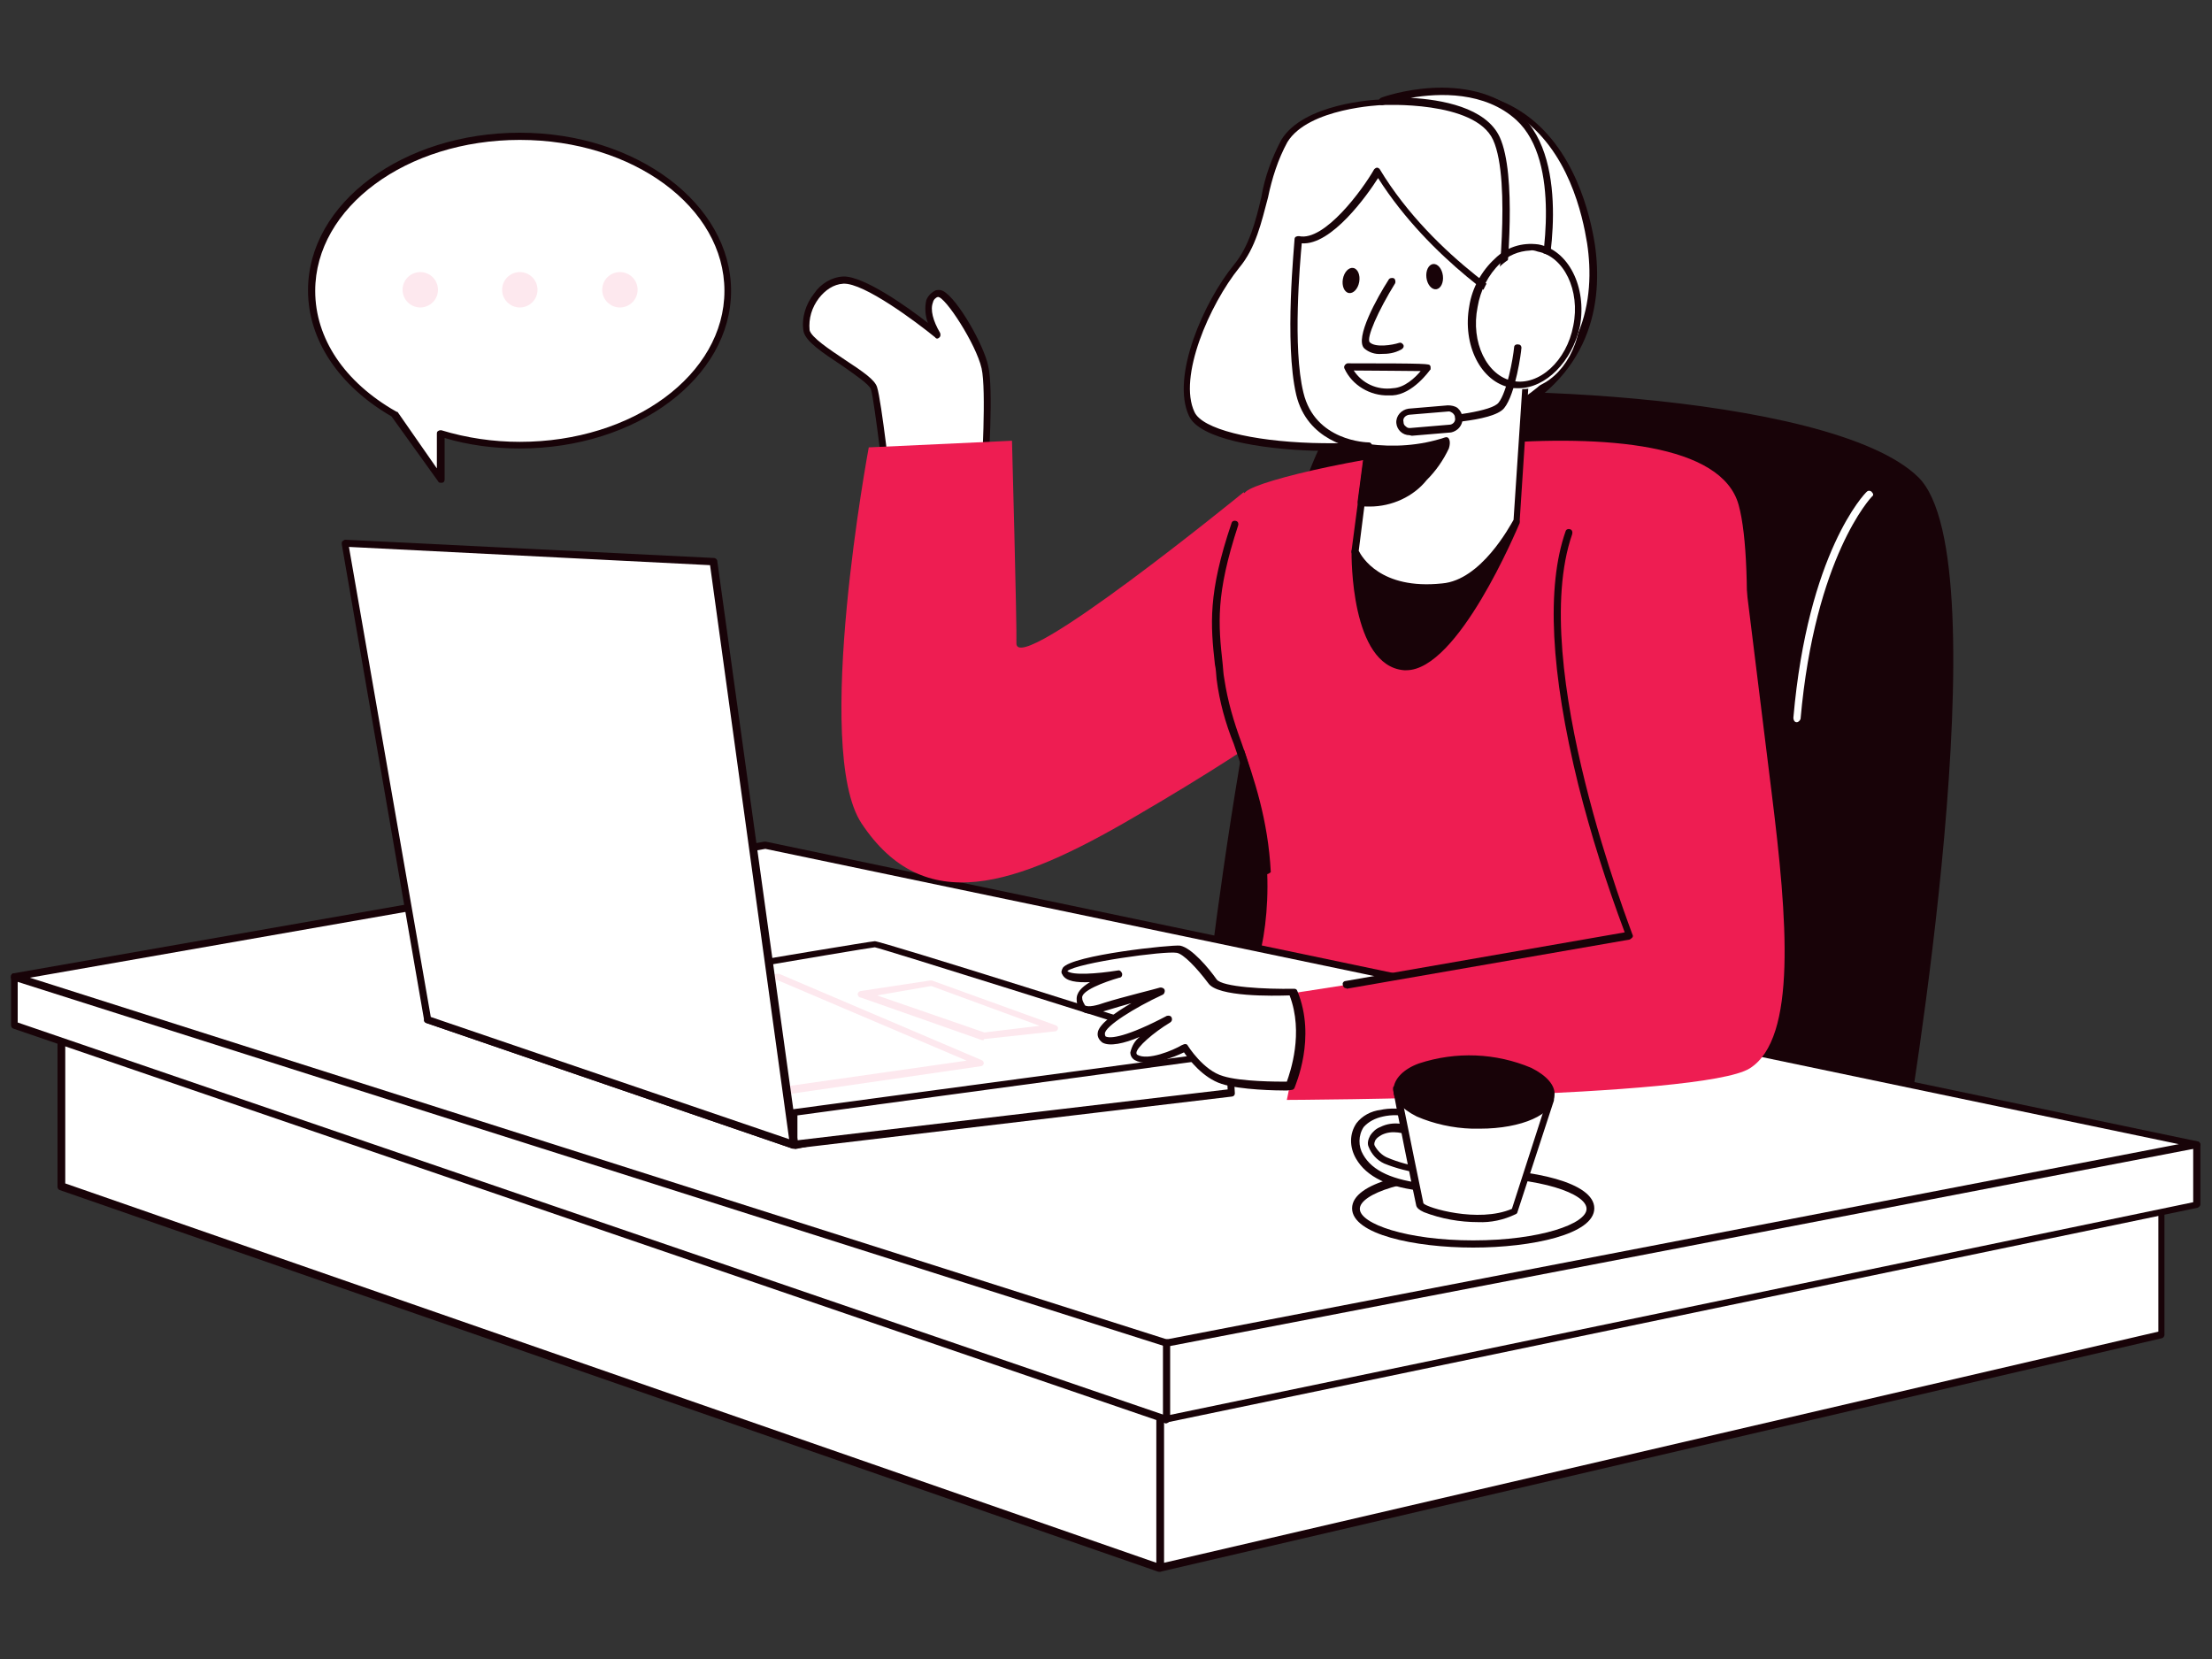 <?xml version="1.0" encoding="utf-8"?>
<!-- Generator: Adobe Illustrator 26.0.1, SVG Export Plug-In . SVG Version: 6.00 Build 0)  -->
<svg version="1.1" id="Layer_1" xmlns="http://www.w3.org/2000/svg" xmlns:xlink="http://www.w3.org/1999/xlink" x="0px" y="0px"
	 viewBox="0 0 400 300" style="enable-background:new 0 0 400 300;" xml:space="preserve">
<rect x="0" y="0" width="400" height="300" fill="#333333" stroke="none"/>
<style type="text/css">
	.st0{fill:#FFFFFF;}
	.st1{fill:#180308;}
	.st2{fill:#EE1D52;}
	.st3{fill:#FDE8EE;}
</style>
<g id="_311_customer_service_flatline">
	<path class="st0" d="M178.1,85.3c0,0,1-14.8,0-18.9s-6.8-14-8.8-13.3s-2.2,3.6,0,7.5c0,0-12.4-10-17-9.9c-4.6,0.1-7.3,6.2-6.7,9.1
		s11.6,8,12.4,10.3c0.8,2.3,2.7,19.1,2.7,19.1"/>
	<path class="st1" d="M160.7,90c-0.4,0-0.6-0.3-0.6-0.5c0-0.1-1.9-16.6-2.6-19.1c-0.3-0.9-3.1-2.8-5.4-4.4c-3.3-2.2-6.4-4.2-6.8-6.1
		c-0.4-2.4,0.4-4.9,1.9-6.8c1.2-1.8,3.2-3,5.3-3.1c3.7-0.1,11.6,5.5,15.3,8.4c-0.5-1.3-0.6-2.8-0.3-4.1c0.3-0.8,0.9-1.4,1.7-1.8
		c0.4-0.1,0.9-0.1,1.3,0.1c2.7,1.4,7.5,10,8.2,13.6c1,4.1,0,18.4,0,19.1c0,0.4-0.3,0.6-0.6,0.6l0,0c-0.4,0-0.6-0.4-0.6-0.6
		c0-0.1,0.9-14.8,0-18.7c-1-4.4-6.6-13-7.9-12.9c-0.4,0.1-0.8,0.5-0.9,1c-0.5,1.3,0,3.3,1.3,5.5c0.1,0.3,0.1,0.6-0.1,0.8
		c-0.3,0.3-0.6,0.3-0.8,0c-3.3-2.7-12.9-9.9-16.6-9.7c-1.8,0.1-3.3,1.2-4.4,2.6c-1.3,1.7-1.9,3.7-1.7,5.8c0.3,1.3,3.6,3.5,6.3,5.3
		c3.5,2.3,5.5,3.7,5.9,5c0.8,2.4,2.6,18.5,2.7,19.2C161.3,89.6,161.1,89.9,160.7,90L160.7,90z"/>
	<polygon class="st0" points="209.7,283.6 390.8,241.3 390.8,212.2 209.7,230.8 	"/>
	<path class="st1" d="M209.7,284.2c-0.1,0-0.3,0-0.4-0.1c-0.1-0.1-0.3-0.3-0.3-0.5v-52.8c0-0.4,0.3-0.6,0.6-0.6l181-18.5
		c0.1,0,0.4,0,0.5,0.1c0.1,0.1,0.3,0.3,0.3,0.5v29.1c0,0.3-0.3,0.6-0.5,0.6l-181,42.2L209.7,284.2z M210.5,231.4v51.2l179.8-41.8
		v-27.9L210.5,231.4z"/>
	<polygon class="st0" points="11.2,182.6 11.2,214.5 209.7,283.6 209.7,220.3 	"/>
	<path class="st1" d="M209.7,284.2h-0.3l-198.6-69c-0.3-0.1-0.4-0.4-0.4-0.6v-31.9c0-0.3,0.1-0.4,0.3-0.5c0.1-0.1,0.4-0.1,0.5-0.1
		l198.6,37.6c0.3,0,0.5,0.4,0.5,0.6v63.2c0,0.3-0.1,0.4-0.3,0.5C210.1,284.2,209.9,284.2,209.7,284.2z M11.8,214l197.3,68.6v-61.8
		L11.8,183.5V214z"/>
	<path class="st1" d="M343.4,208c0,0,18.2-106.1,2.8-121.2S261.4,69,245.8,73s-27.6,111.5-27.6,111.5L343.4,208z"/>
	<path class="st1" d="M343.4,208.6L343.4,208.6l-125.2-23.4c-0.4-0.1-0.5-0.4-0.5-0.8c0.5-4.4,12.1-107.9,28.1-112
		c14.6-3.7,85.2-1.7,101.1,13.9c15.3,15.1-1.9,117.4-2.7,121.8c0,0.1-0.1,0.4-0.3,0.4C343.7,208.5,343.5,208.6,343.4,208.6z
		 M219,183.9l123.9,23.3c1.4-8.9,17.3-106,3-120c-6.4-6.3-24.6-11.5-49.7-13.9c-20.1-1.9-42.1-1.8-50.1,0.3
		c-4.2,1.2-11.1,11.8-19.2,56.8C222.5,155.2,219.5,179.8,219,183.9z"/>
	<polygon class="st0" points="397.4,206.9 397.4,217.9 210.9,256.6 2.6,185.3 2.6,176.7 	"/>
	<path class="st1" d="M210.9,257.3c-0.1,0-0.1,0-0.3,0L2.4,186c-0.3-0.1-0.4-0.4-0.4-0.6v-8.8c0-0.4,0.3-0.6,0.6-0.6l0,0l394.7,30.4
		c0.4,0,0.6,0.3,0.6,0.6v10.8c0,0.3-0.3,0.5-0.5,0.6l-186.3,38.8L210.9,257.3z M3.2,184.9L210.9,256l185.7-38.6v-9.8L3.2,177.3
		V184.9z"/>
	<path class="st2" d="M314.4,91.3c6.1,22.1-8.2,126.6-8.2,126.6l-83.8-32.8c0,0,17.3-20.7-3.3-64.1c-8.4-17.8,0.3-27,6.2-32.1
		C230,84.7,308.3,69.2,314.4,91.3z"/>
	<polygon class="st0" points="138.3,152.9 397.4,206.9 210.9,242.9 2.6,176.7 	"/>
	<path class="st1" d="M210.9,243.5h-0.1L2.4,177.3c-0.4-0.1-0.5-0.5-0.4-0.9c0.1-0.3,0.3-0.4,0.5-0.4l135.7-23.8c0.1,0,0.1,0,0.3,0
		l258.9,54.2c0.3,0.1,0.5,0.4,0.5,0.6c0,0.3-0.3,0.5-0.5,0.6l-186.3,35.9L210.9,243.5z M5.4,176.8L211,242.2l183-35.3l-255.6-53.4
		L5.4,176.8z"/>
	<path class="st0" d="M222.4,190.6c0,0-63.1-20-64.1-20c-1,0-80.9,13.6-80.9,13.6l66.2,22.7L222.4,190.6z"/>
	<path class="st1" d="M143.6,207.7c-0.1,0-0.1,0-0.3,0l-66.2-22.7c-0.3-0.1-0.5-0.4-0.4-0.6c0-0.3,0.3-0.5,0.5-0.6
		c8.1-1.4,79.8-13.6,81-13.6c1.2,0,49.6,15.3,64.4,20c0.3,0.1,0.5,0.4,0.5,0.6s-0.3,0.5-0.5,0.6l-78.8,16.4L143.6,207.7z M80,184.5
		l63.6,21.8l76.1-15.8c-18.7-5.9-60-18.9-61.5-19.2C156.8,171.4,107.9,179.8,80,184.5L80,184.5z"/>
	<path class="st3" d="M134.7,199c-0.1,0-0.1,0-0.3,0l-35.2-15.8c-0.4-0.1-0.5-0.5-0.3-0.9c0.1-0.3,0.3-0.4,0.5-0.4l41.1-5.8
		c0.1,0,0.3,0,0.4,0l36.6,15.6c0.3,0.1,0.4,0.4,0.4,0.6s-0.3,0.5-0.5,0.5L134.7,199L134.7,199z M101.8,182.7l33,14.8l40-5.7
		l-34.3-14.6L101.8,182.7z"/>
	<polygon class="st0" points="143.6,206.9 222.8,197.7 222.4,190.6 143.6,201.1 	"/>
	<path class="st1" d="M143.6,207.7c-0.1,0-0.4,0-0.5-0.1c-0.1-0.1-0.3-0.3-0.3-0.5v-5.9c0-0.4,0.3-0.6,0.5-0.6l78.8-10.6
		c0.4,0,0.6,0.1,0.8,0.5c0,0,0,0,0,0.1l0.4,7.1c0,0.4-0.3,0.6-0.6,0.6L143.6,207.7L143.6,207.7z M144.2,201.7v4.5L222,197l-0.3-5.8
		L144.2,201.7z"/>
	<polygon class="st0" points="143.6,206.9 129,101.6 62.3,98.3 77.4,184.4 	"/>
	<path class="st1" d="M143.6,207.7c-0.1,0-0.1,0-0.3,0l-66.2-22.7c-0.3-0.1-0.4-0.3-0.4-0.5L61.8,98.4c0-0.3,0-0.4,0.1-0.5
		c0.1-0.1,0.4-0.3,0.5-0.3l66.7,3.3c0.3,0,0.6,0.3,0.6,0.5l14.6,105.3c0,0.3,0,0.5-0.3,0.6C143.9,207.6,143.7,207.7,143.6,207.7z
		 M77.9,183.9l64.8,22.1l-14.3-103.8l-65.3-3.3L77.9,183.9z"/>
	<path class="st3" d="M177.9,188.1h-0.3l-21.9-7.7c-0.4,0-0.6-0.4-0.6-0.6c0-0.4,0.4-0.6,0.6-0.6l0,0l12.5-1.9c0.1,0,0.3,0,0.3,0
		l22.4,8.1c0.3,0.1,0.5,0.4,0.4,0.6c0,0.3-0.3,0.5-0.5,0.5l-12.9,1.4V188.1z M158.6,180l19.4,6.7l10-1.2l-19.6-7.2L158.6,180z"/>
	<path class="st2" d="M315.8,106.4l4.6,37.2c2.8,22.5,4.6,44.2-4,49.6c-8.6,5.4-83.7,5.7-83.7,5.7c1.4-6.3,1.7-12.9,1-19.3
		c0,0,61.8-8.9,61.2-14.9c-0.6-6.1-20.2-48.2-20.6-58.1C274,96.6,304,99.3,315.8,106.4z"/>
	<path class="st2" d="M224.9,89c0,0-41.3,33.7-41.1,27.3c0.1-3.3-0.8-36.6-0.8-36.6l-25.9,1.2c0,0-10.2,54.6-1.3,68
		c11.3,17,27.7,11.5,49.4-1.2c27.8-16.2,34.8-23.2,34.8-23.2L224.9,89z"/>
	<path class="st0" d="M233.7,179.5c0,0-12.9,0.5-14.6-1.9s-4.5-5.4-6.2-5.8c-1.7-0.4-21.8,2.1-20.6,4.1s9.9,0.3,9.9,0.3
		s-7.6,1.9-7.2,4.5s2.1,2.3,5,1.3s9.9-2.7,9.9-2.7s-10.7,5-10.8,7.5s5,1.3,12.2-2.6c0,0-8.5,5.3-5.8,7c2.7,1.7,8.8-1.7,8.8-1.7
		s3,4.6,6.8,5.9c3.9,1.3,12.1,1,12.1,1S237.2,187.8,233.7,179.5z"/>
	<path class="st1" d="M232.7,197.2c-1.8,0-8.4-0.1-11.8-1.2s-5.9-4.4-6.8-5.7c-1.7,0.8-6.4,2.8-8.9,1.4c-0.5-0.3-0.8-0.8-0.8-1.4
		c0.3-1.2,0.8-2.1,1.7-2.8c-2.8,1.2-5.5,1.8-6.8,1c-0.5-0.4-0.9-1-0.8-1.7c0.1-1.5,3.1-3.7,6.1-5.4c-1.5,0.4-3.1,0.9-4.1,1.2
		c-1.9,0.6-3.6,1-4.6,0.4c-0.8-0.5-1.2-1.3-1.2-2.2c-0.1-1.3,0.9-2.3,2.4-3.2c-2.3,0.1-4.4-0.1-5-1.4c-0.3-0.4-0.1-0.8,0.1-1.2
		c1.7-2.3,19.7-4.2,21.2-4c2.1,0.4,5.2,4.1,6.6,6.1c1,1.4,8.9,1.8,14,1.7c0.3,0,0.5,0.1,0.6,0.4c3.5,8.5-0.4,17.1-0.5,17.5
		c-0.1,0.3-0.4,0.4-0.6,0.4L232.7,197.2z M214.3,188.8c0.3,0,0.4,0.1,0.5,0.3c0,0,2.8,4.5,6.4,5.5c3.2,1,9.8,1,11.5,1
		c0.6-1.7,3.1-8.8,0.5-15.6c-3,0.1-13,0.3-14.7-2.2c-2.1-2.8-4.5-5.3-5.7-5.5c-2.1-0.4-18,1.8-19.8,3.3c0.9,0.8,5.3,0.5,9.1-0.1
		c0.4-0.1,0.6,0.1,0.8,0.5l0,0c0.1,0.4-0.1,0.8-0.5,0.8l0,0c-2.8,0.8-7,2.4-6.7,3.7c0,0.5,0.3,0.9,0.5,1.3c0.6,0.4,2.2,0,3.6-0.5
		c2.8-0.9,9.7-2.6,9.9-2.7c0.4-0.1,0.8,0.1,0.9,0.4c0.1,0.4-0.1,0.8-0.4,0.9c-5,2.3-10.4,5.7-10.4,7c0,0.4,0.1,0.4,0.1,0.5
		c0.8,0.5,3.9,0.1,11.1-3.7c0.4-0.1,0.8,0,0.9,0.4c0.1,0.3,0,0.6-0.3,0.8c-3,1.8-6.1,4.5-6.1,5.5c0,0.1,0,0.1,0.1,0.3
		c1.9,1.2,6.6-0.8,8.1-1.7C214,188.9,214.1,188.8,214.3,188.8L214.3,188.8z"/>
	<path class="st1" d="M243.4,178.7c-0.4,0-0.6-0.4-0.6-0.8c0-0.3,0.3-0.5,0.5-0.5l50.5-8.8c-3.3-8.8-6.1-17.6-8.4-26.7
		c-5-20.3-5.8-35.8-2.3-45.8c0.1-0.4,0.5-0.5,0.8-0.4l0,0c0.4,0.1,0.5,0.5,0.4,0.9c-8.2,23.6,10.8,71.9,10.9,72.4
		c0.1,0.1,0.1,0.4,0,0.5c-0.1,0.1-0.3,0.3-0.5,0.4l-51.2,8.9V178.7z"/>
	<path class="st1" d="M210.9,257.4c-0.4,0-0.6-0.3-0.6-0.6V243c-0.1-0.4,0.1-0.8,0.5-0.8c0.4-0.1,0.8,0.1,0.8,0.5c0,0.1,0,0.3,0,0.4
		v13.8C211.5,257,211.3,257.3,210.9,257.4z"/>
	<path class="st1" d="M228.9,158.1c-0.4,0-0.6-0.3-0.6-0.6c-0.5-9.3-3-16.6-5.2-23c-1.5-3.7-2.6-7.7-3.1-11.7
		c-0.1-0.9-0.1-1.8-0.3-2.6c-0.8-7.2-1.3-12.9,3-25.6c0.1-0.4,0.5-0.5,0.8-0.4c0.4,0.1,0.5,0.5,0.4,0.8l0,0
		c-4.1,12.5-3.6,17.8-2.8,25.1c0.1,0.9,0.1,1.7,0.3,2.7c0.6,4,1.7,7.7,3.1,11.5c2.3,6.6,4.8,13.9,5.3,23.4
		C229.6,157.9,229.3,158.1,228.9,158.1L228.9,158.1z"/>
	<ellipse class="st0" cx="266.4" cy="218.5" rx="21.1" ry="6.3"/>
	<path class="st1" d="M266.4,225.6c-10.6,0-21.9-2.4-21.9-7.1s11.2-7.1,21.9-7.1c10.7,0,21.9,2.4,21.9,7.1S277,225.6,266.4,225.6z
		 M266.4,212.9c-12.1,0-20.5,3-20.5,5.7c0,2.7,8.5,5.7,20.5,5.7c12.1,0,20.5-3,20.5-5.7C286.9,215.8,278.5,212.9,266.4,212.9
		L266.4,212.9z"/>
	<path class="st0" d="M250.4,201.1l-0.5,0.1c-1.5,0.3-2.8,1-3.9,2.2c-1.2,1.7-1.2,4-0.1,5.7c2.2,4,7.7,5.2,12,5.5
		c0.6,0.1,1.2,0,1.8-0.1c0.6-0.3,1-0.8,1-1.4c0-0.5-0.4-0.9-0.8-1.2c-0.4-0.3-0.9-0.4-1.4-0.4c-2.7-0.3-5.3-0.9-7.7-1.9
		c-1.4-0.8-3.3-2.3-2.3-4.1c0.4-0.5,0.9-1,1.4-1.3c2.4-1.2,4.6-0.3,7.1,0.4c0.1,0,0.4,0.1,0.5,0.1c0.5,0,0.8-0.6,0.6-1
		c-0.1-1-1.2-1.7-2.1-2.1C254.3,201,252.4,200.9,250.4,201.1z"/>
	<path class="st1" d="M258.5,215.4c-0.3,0-0.5,0-0.8,0c-6.6-0.6-10.6-2.6-12.5-5.9c-1.2-2.1-1.2-4.5,0.1-6.4c1-1.3,2.6-2.2,4.4-2.4
		l0.5-0.1l0,0c1.9-0.3,4-0.1,5.9,0.6c1.5,0.6,2.4,1.5,2.4,2.7c0.1,0.9-0.5,1.7-1.3,1.8c-0.3,0-0.5,0-0.8-0.1l-0.6-0.1
		c-2.1-0.6-4-1.2-5.9-0.3c-0.5,0.3-0.9,0.5-1.2,1c-0.1,0.3-0.3,0.6-0.1,1c0.5,0.9,1.3,1.7,2.2,2.1c2.1,0.9,4.4,1.5,6.6,1.8l1,0.1
		c0.5,0,1.2,0.3,1.5,0.5c1,0.4,1.4,1.5,1,2.6c-0.3,0.5-0.6,0.9-1.3,1.2C259.4,215.4,258.9,215.4,258.5,215.4z M250.6,201.8l-0.5,0.1
		c-1.4,0.3-2.6,0.9-3.5,1.9c-1,1.5-1,3.5-0.1,5c1.7,3,5.4,4.6,11.5,5.3c0.5,0.1,1,0,1.4-0.1c0.4,0,0.6-0.4,0.6-0.8
		c0-0.3-0.3-0.5-0.5-0.5c-0.4-0.1-0.8-0.3-1.2-0.4l-1-0.1c-2.4-0.3-4.8-0.9-7-1.8c-1.3-0.6-2.3-1.7-2.8-3c-0.3-0.6-0.1-1.4,0.3-2.1
		c0.4-0.6,1-1.2,1.8-1.5c2.4-1.2,4.8-0.5,7,0.3l0.6,0.1c0.1,0,0.1,0,0.3,0c0.1-0.1,0.1-0.3,0.1-0.4c-0.1-0.8-1.2-1.3-1.7-1.5
		C254,201.7,252.4,201.5,250.6,201.8L250.6,201.8z"/>
	<path class="st0" d="M252.5,196.9c0,0,4,19.8,4.2,21c0.3,1.2,10.8,4.2,17.1,1.3l6.6-20.2L252.5,196.9z"/>
	<path class="st1" d="M267.3,221c-3.3,0-6.7-0.6-9.8-1.8c-0.9-0.4-1.3-0.8-1.4-1.2c-0.3-1.2-4.1-20.2-4.2-21c0-0.3,0-0.4,0.1-0.5
		c0.1-0.1,0.4-0.3,0.5-0.3l27.9,2.1c0.4,0,0.6,0.4,0.6,0.6v0.1l-6.6,20.2c0,0.1-0.1,0.3-0.4,0.4C271.9,220.6,269.6,221.1,267.3,221z
		 M253.3,197.5c1.4,7,3.9,19.2,4.1,20.1c0.6,0.8,9.9,3.6,16,1l6.2-19.2L253.3,197.5z"/>
	
		<ellipse transform="matrix(4.100160e-02 -0.999 0.999 4.100160e-02 58.243 455.601)" class="st1" cx="266.5" cy="197.5" rx="6.1" ry="14"/>
	<path class="st1" d="M267.6,204.1h-1.4c-3.5-0.1-7-0.9-10-2.2c-2.8-1.4-4.4-3.2-4.2-5c0.1-1.8,1.8-3.6,4.6-4.6
		c6.7-2.2,13.9-1.9,20.3,0.8c2.8,1.4,4.4,3.2,4.2,5C281,201.5,275.2,204.1,267.6,204.1z M265.4,191.9c-2.8,0-5.7,0.4-8.4,1.4
		c-2.4,0.9-3.9,2.2-3.9,3.6c0,1.4,1.3,2.7,3.6,3.9c3.1,1.3,6.3,2.1,9.5,2.1c8,0.4,13.5-2.3,13.6-4.9h0.6h-0.8c0-1.3-1.3-2.7-3.6-3.9
		c-3.1-1.3-6.3-2.1-9.5-2.1L265.4,191.9z"/>
	<path class="st0" d="M249.9,18.3c0,0-13.6,0.5-17.6,7.1c-4,6.6-3.5,16.4-8.6,22.7s-11.5,19.8-8.2,26.8s37.1,8.8,54.9,0.8
		s18.7-22.4,17.3-31.5C286.1,34.9,279.9,9.9,249.9,18.3z"/>
	<path class="st1" d="M240.5,81.5c-1,0-1.9,0-3,0c-9.5-0.3-20.6-2.1-22.5-6.3c-3.3-7.1,2.7-20.7,8.2-27.4c2.7-3.3,3.9-7.9,4.9-12.2
		c0.6-3.6,1.9-7.1,3.6-10.3c4-6.6,16.9-7.3,18-7.3c10.2-2.8,18.8-2.1,25.4,2.2c9.7,6.3,12.5,18.9,13.3,24
		c1.5,10.3-0.4,24.3-17.6,32.2C263.2,79.5,252.1,81.5,240.5,81.5z M261.1,17.3c-3.7,0-7.5,0.6-11.1,1.7h-0.1
		c-0.1,0-13.3,0.5-17.1,6.7c-1.7,3.1-2.8,6.6-3.5,10c-1.2,4.5-2.2,9.1-5.2,12.7c-5.4,6.7-11.1,19.8-8.1,26.1
		c2.8,6.2,35.9,8.6,54.1,0.4c16.6-7.5,18.4-21,16.9-30.9c-0.8-4.9-3.3-17-12.7-23.2C270.4,18.4,265.8,17.1,261.1,17.3L261.1,17.3z
		 M249.9,18.3L249.9,18.3z"/>
	<path class="st1" d="M274.1,94.3c0,0-11.1,27-20.2,26.3c-9.1-0.8-8.9-20.9-8.9-20.9L274.1,94.3z"/>
	<path class="st1" d="M254.3,121.2h-0.4c-9.7-0.8-9.5-20.7-9.5-21.5c0-0.3,0.3-0.5,0.5-0.6l29.2-5.4c0.3,0,0.5,0,0.6,0.3
		c0.1,0.1,0.1,0.4,0.1,0.6C274.3,95.7,263.7,121.2,254.3,121.2z M245.5,100.2c0,3.1,0.6,19.1,8.4,19.7c6.8,0.5,15.7-16.7,19.2-24.9
		L245.5,100.2z"/>
	<path class="st0" d="M247.5,80.9L245,99.7c0,0,3.1,7.7,15.7,6.6c7.9-0.8,13.4-12,13.4-12l2.4-37c0,0-17.5-9.7-27.7-26.4
		c0,0-8.4,13.8-14.4,12.4c0,0-1.9,18.5,0.3,27.9S247.5,80.9,247.5,80.9z"/>
	<path class="st1" d="M258,107c-10.7,0-13.5-6.7-13.6-7.1c0-0.1,0-0.3,0-0.3l2.4-18.2c-2.4-0.3-10.4-1.7-12.4-10
		c-2.2-9.4-0.3-27.4-0.3-28.2c0-0.1,0.1-0.4,0.3-0.4c0.1-0.1,0.4-0.1,0.5-0.1c4.6,1,11.5-8.4,13.6-12.1c0.3-0.3,0.6-0.4,0.9-0.1
		c0.1,0,0.1,0.1,0.1,0.1c9.9,16.4,27.2,26,27.3,26.1c0.3,0.1,0.4,0.4,0.4,0.6l-2.4,37c0,0.1,0,0.1-0.1,0.3
		c-0.3,0.5-5.9,11.5-13.9,12.4C259.8,107,258.9,107,258,107z M245.7,99.6c0.5,1,3.9,7.1,15.1,5.9c7-0.6,12.2-10.3,12.9-11.5
		l2.4-36.3c-2.6-1.4-17.5-10.7-26.9-25.5c-1.9,3-8.4,12.2-13.8,11.8c-0.3,3.3-1.7,18.9,0.3,27c2.1,8.8,11.5,9,11.8,9
		c0.4,0,0.6,0.3,0.6,0.6c0,0,0,0,0,0.1L245.7,99.6z"/>
	<path class="st1" d="M246.2,90.8c4.4,0.5,8.8-1.2,11.6-4.5c5-5.7,3.9-6.7,3.9-6.7c-4.6,1.4-9.4,1.8-14.2,1.2L246.2,90.8z"/>
	<path class="st1" d="M247.7,91.6c-0.5,0-1.2,0-1.7-0.1c-0.4,0-0.5-0.4-0.5-0.8l1.3-9.9c0-0.4,0.4-0.6,0.6-0.5l0,0
		c4.6,0.6,9.4,0.3,13.9-1.2c0.3-0.1,0.5,0,0.6,0.1c0.1,0.1,0.5,0.6,0.1,1.9c-1,2.1-2.3,4-4,5.7C255.6,89.8,251.7,91.6,247.7,91.6z
		 M246.8,90.3c4,0.3,7.9-1.3,10.4-4.4c2.7-3,3.5-4.6,3.7-5.4c-4.2,1.2-8.6,1.5-13,1L246.8,90.3z"/>
	<path class="st0" d="M251.6,51c0,0-6.1,9.9-4.5,11.6c1.5,1.7,5.9,0.4,5.9,0.4"/>
	<path class="st1" d="M249.8,64c-1.2,0.1-2.3-0.3-3.1-1c-1.8-1.8,2.4-9.3,4.4-12.4c0.1-0.3,0.6-0.4,0.9-0.3s0.4,0.6,0.3,0.9
		c-3.1,5-5.3,10-4.6,10.7c1,1,4.1,0.5,5.3,0.1c0.4-0.1,0.6,0.1,0.8,0.4c0.1,0.4-0.1,0.6-0.4,0.8C252.1,63.9,251,64,249.8,64z"/>
	<ellipse transform="matrix(0.992 -0.124 0.124 0.992 -4.205 32.505)" class="st1" cx="259.5" cy="50.1" rx="1.5" ry="2.3"/>
	<ellipse transform="matrix(0.174 -0.985 0.985 0.174 151.765 282.517)" class="st1" cx="244.3" cy="50.8" rx="2.3" ry="1.5"/>
	<path class="st1" d="M251.1,71.5c-3.3,0.1-6.6-1.8-8-4.9c-0.1-0.3,0-0.4,0.1-0.6c0.1-0.1,0.3-0.3,0.5-0.3c14.7,0,14.7,0.1,14.9,0.4
		c0.1,0.1,0.1,0.3,0.1,0.5c0,0.1,0,0.3-0.1,0.3c-0.1,0.1-3.1,4.4-6.8,4.6H251.1z M244.8,67c1.5,2.3,4.2,3.6,7.1,3.2
		c2.1-0.1,4-1.9,5-3.1C254.6,67.1,249,67,244.8,67L244.8,67z"/>
	<path class="st0" d="M278.9,51.1c0,0,5-21.6-4.4-30s-24.6-2.8-24.6-2.8s17.1-1,20.7,6.7s0.6,29.9,0.6,29.9L278.9,51.1z"/>
	<path class="st1" d="M271.3,55.5c-0.1,0-0.3,0-0.4-0.1c-0.1-0.1-0.3-0.4-0.3-0.6s2.8-22-0.6-29.5c-3.3-7.2-20-6.3-20.1-6.3
		c-0.3,0-0.6-0.1-0.6-0.5c-0.1-0.3,0.1-0.6,0.4-0.8c0.6-0.3,15.7-5.5,25.2,3c9.5,8.5,4.8,29.7,4.5,30.6c0,0.1-0.1,0.4-0.4,0.4
		l-7.6,3.6C271.6,55.4,271.4,55.4,271.3,55.5z M255.1,17.7c5.5,0.3,13.6,1.7,16.1,7.1c3.1,6.8,1.4,24.2,0.9,29l6.2-3
		c0.5-2.6,4.2-21.5-4.1-29.1C268.5,16.5,260.2,16.8,255.1,17.7z M278.9,51.1L278.9,51.1z"/>
	
		<ellipse transform="matrix(0.19 -0.982 0.982 0.19 166.705 318.252)" class="st0" cx="276.3" cy="58.1" rx="12.5" ry="9.4"/>
	<path class="st1" d="M274.6,70.2c-0.5,0-1,0-1.4-0.1c-5.4-1-8.8-7.7-7.5-14.8c0.5-3.2,2.2-6.3,4.6-8.5c2.1-2.1,4.9-3,7.9-2.6
		c5.4,1,8.8,7.7,7.5,14.8l0,0C284.3,65.4,279.5,70.2,274.6,70.2z M276.7,45.3c-2.1,0.1-4,0.9-5.4,2.3c-2.2,2.1-3.6,4.9-4.1,7.9
		c-1.3,6.4,1.7,12.5,6.4,13.4s9.7-3.6,10.9-10l0,0c1.3-6.4-1.7-12.5-6.4-13.4C277.5,45.3,277.1,45.2,276.7,45.3L276.7,45.3z"/>
	<path class="st1" d="M257.4,76.8c-0.4,0-0.6-0.3-0.6-0.6s0.3-0.6,0.6-0.6c4.6-0.3,12.4-1.2,13.6-2.8c1.5-1.9,2.6-7.9,2.8-10
		c0-0.4,0.4-0.6,0.8-0.5c0.4,0,0.6,0.4,0.5,0.8l0,0c0,0.4-1,8.1-3.1,10.7S258.8,76.6,257.4,76.8L257.4,76.8z"/>
	<path class="st0" d="M254.8,74.4l7.1-0.6c1-0.1,1.8,0.6,1.9,1.7l0,0c0.1,1-0.6,1.8-1.7,1.9l-7.1,0.6c-1,0.1-1.8-0.6-1.9-1.7l0,0
		C253.1,75.3,253.8,74.4,254.8,74.4z"/>
	<path class="st1" d="M254.9,78.7c-1.3,0-2.3-1-2.4-2.2c-0.1-1.3,0.9-2.4,2.2-2.6l7.1-0.6c0.6,0,1.3,0.1,1.8,0.5
		c1,0.9,1.2,2.4,0.3,3.5c-0.4,0.5-1,0.8-1.5,0.9l0,0l-7.1,0.6L254.9,78.7z M262.2,77.4L262.2,77.4z M262,74.4L262,74.4l-7.2,0.6
		c-0.6,0.1-1.2,0.6-1,1.3l0,0c0,0.3,0.1,0.6,0.4,0.8c0.3,0.3,0.5,0.3,0.8,0.3l7.1-0.6c0.6,0,1.2-0.6,1-1.3l0,0
		c0-0.3-0.1-0.5-0.4-0.8C262.5,74.6,262.3,74.4,262,74.4L262,74.4z"/>
	<path class="st0" d="M94,24.6c-20.9,0-37.6,12.5-37.6,27.9c0,9.1,5.9,17.1,14.9,22.3l8.4,12v-8.4c4.6,1.4,9.5,2.1,14.3,2.1
		c20.9,0,37.7-12.5,37.7-27.9S114.8,24.6,94,24.6z"/>
	<path class="st1" d="M79.7,87.3c-0.3,0-0.4-0.1-0.5-0.3l-8.4-11.7c-9.5-5.5-15.1-13.8-15.1-22.8C55.7,36.7,72.9,24,94,24
		s38.2,12.9,38.2,28.6S115.1,81.1,94,81.1c-4.6,0-9.3-0.6-13.6-1.9v7.5c0,0.3-0.1,0.5-0.4,0.6C79.8,87.3,79.8,87.3,79.7,87.3z
		 M94,25.3c-20.5,0-37,12.2-37,27.3c0,8.6,5.3,16.5,14.6,21.8c0.1,0,0.1,0.1,0.3,0.1L79,84.7v-6.3c0-0.3,0.1-0.4,0.3-0.5
		c0.1-0.1,0.4-0.1,0.5-0.1c4.6,1.4,9.4,2.1,14.2,2.1c20.5,0,37-12.2,37-27.3S114.5,25.3,94,25.3z"/>
	<circle class="st3" cx="76" cy="52.4" r="3.2"/>
	<circle class="st3" cx="94" cy="52.4" r="3.2"/>
	<circle class="st3" cx="112.1" cy="52.4" r="3.2"/>
	<path class="st0" d="M324.9,130.6L324.9,130.6c-0.4,0-0.6-0.4-0.6-0.8c2.6-29.9,12.9-40.6,13.3-40.9c0.3-0.3,0.8-0.1,0.9,0.1
		c0.3,0.3,0.3,0.6,0,0.8c-0.1,0.1-10.3,10.8-12.9,40.2C325.5,130.3,325.2,130.6,324.9,130.6z"/>
</g>
</svg>
